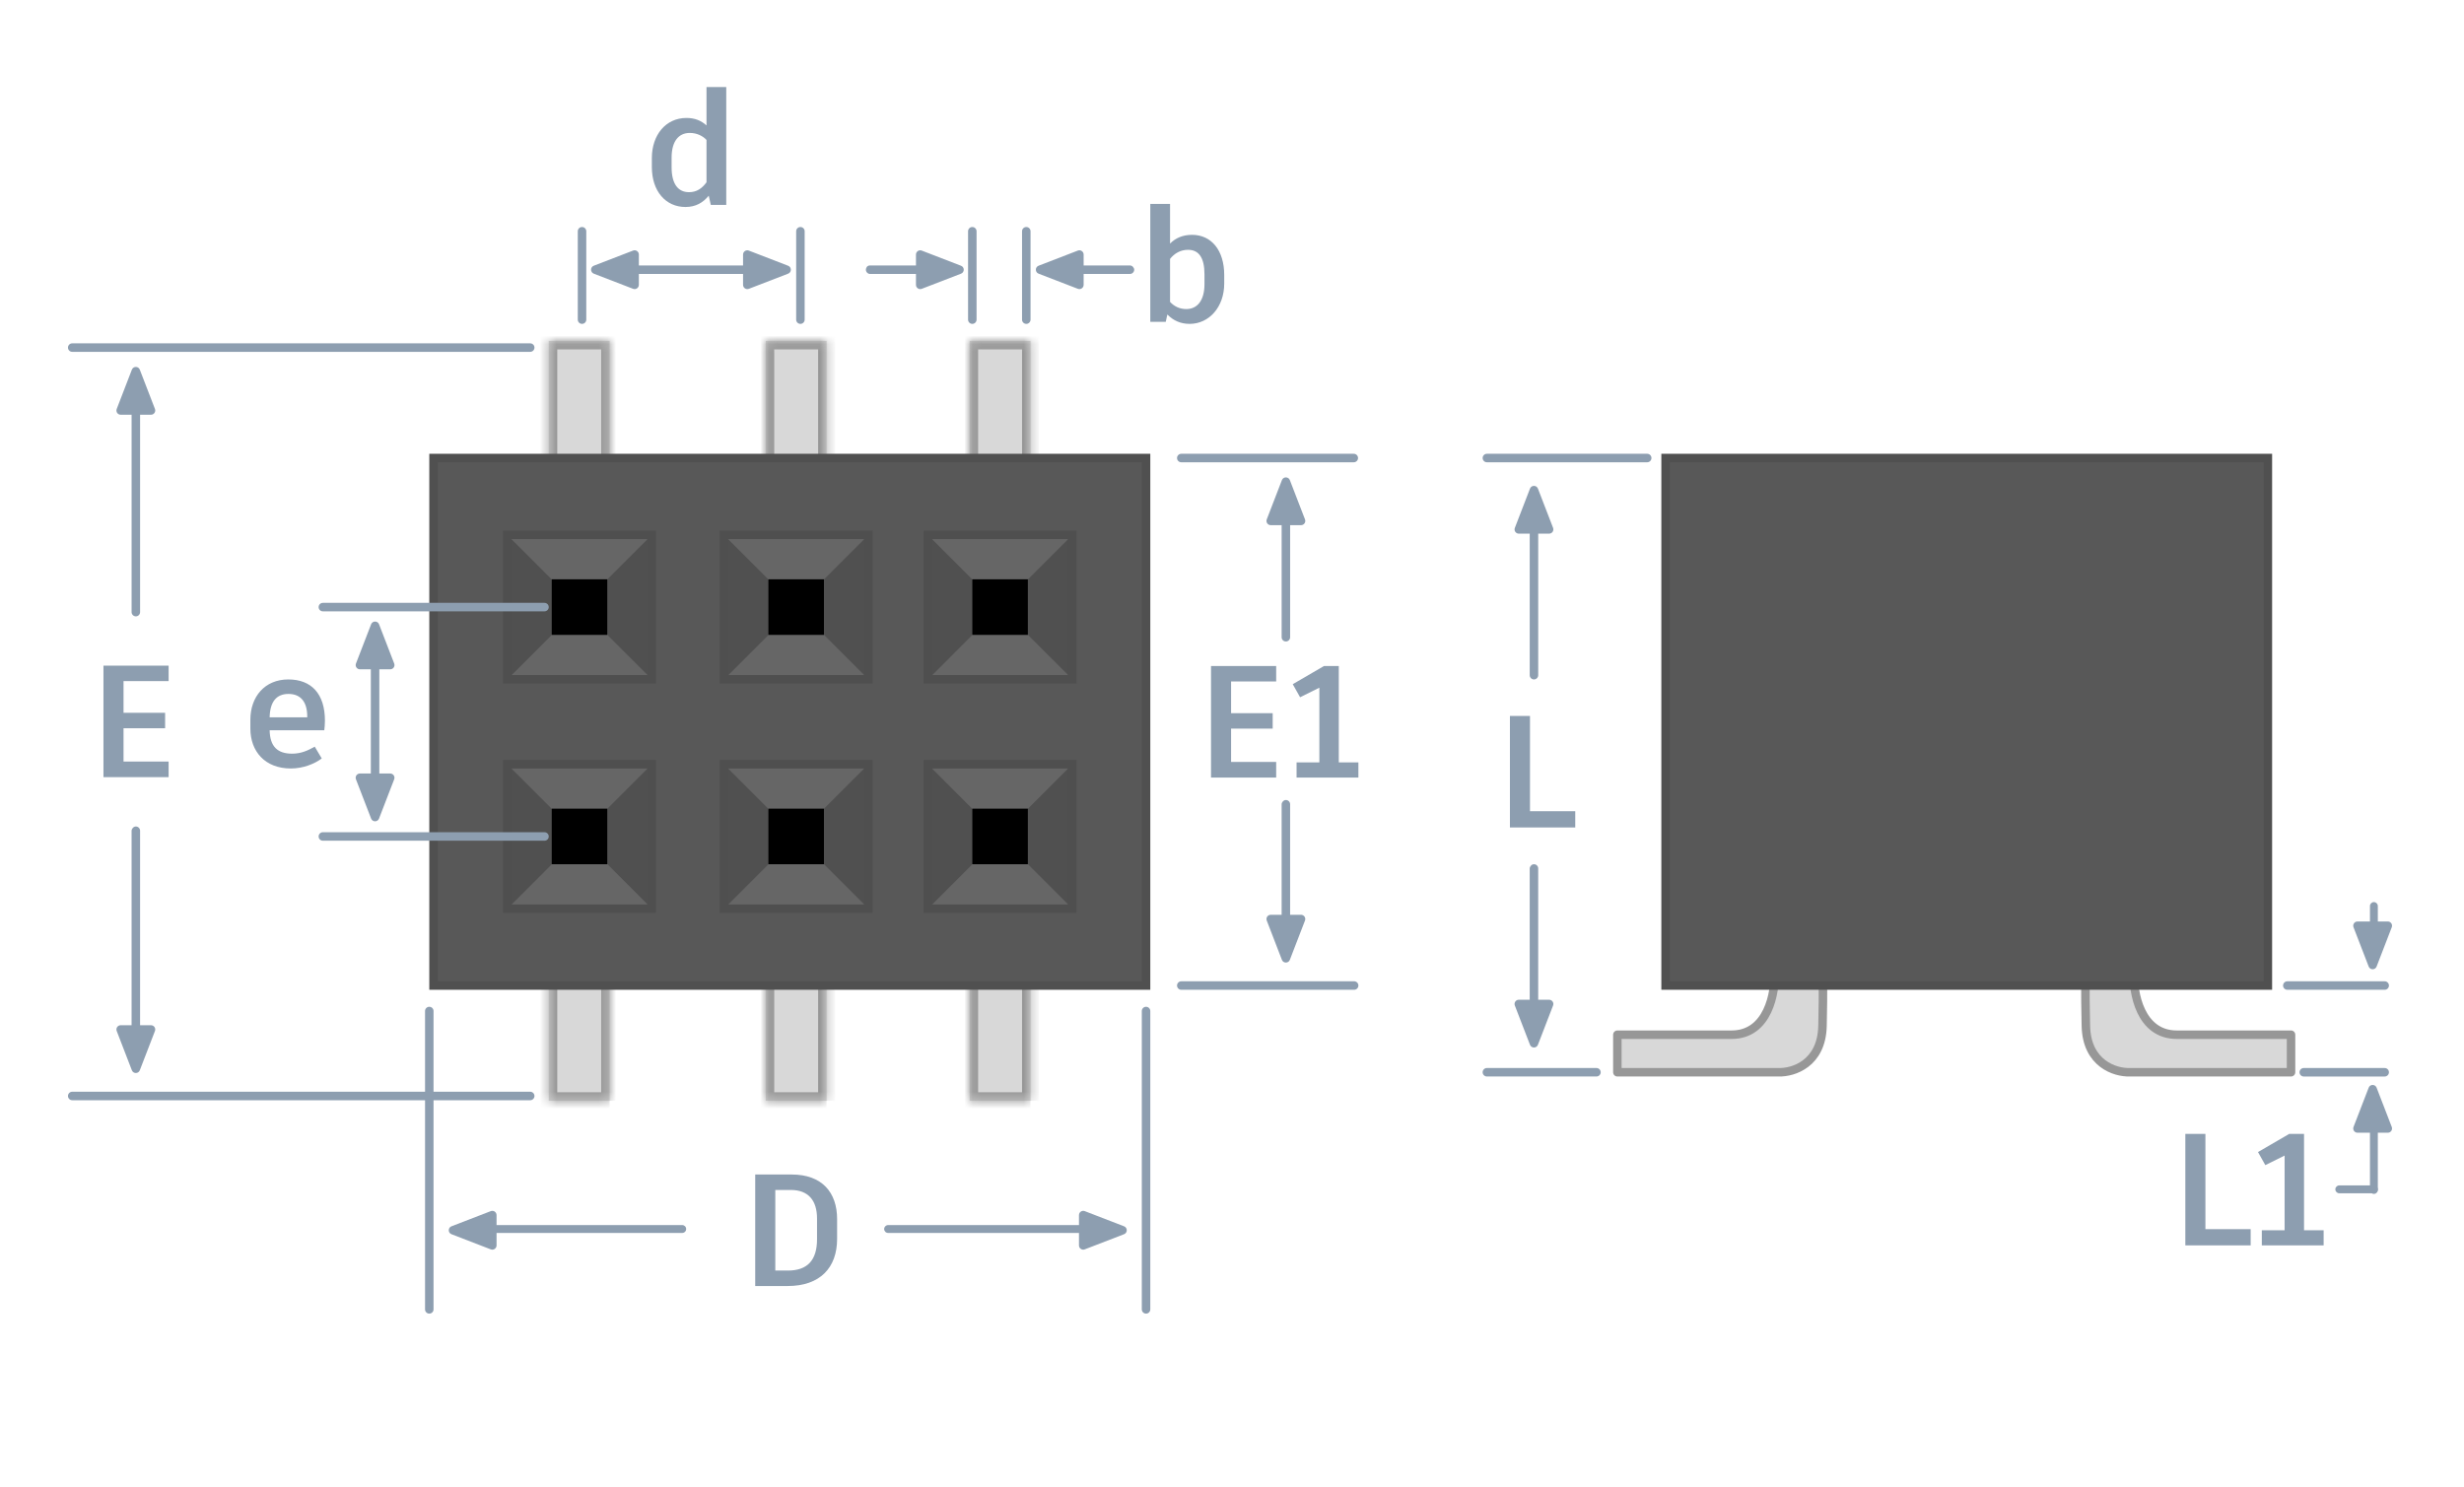 <svg width="290" height="175" viewBox="0 0 290 175" fill="none" xmlns="http://www.w3.org/2000/svg">
<g id="SOIC-Header-Female-Labeled">
<g id="Rectangle 32">
<mask id="path-1-inside-1" fill="white">
<path fill-rule="evenodd" clip-rule="evenodd" d="M71.753 129.578H64.584V112.168H71.753V129.578Z"/>
</mask>
<path fill-rule="evenodd" clip-rule="evenodd" d="M71.753 129.578H64.584V112.168H71.753V129.578Z" fill="#D8D8D8"/>
<path d="M64.584 129.578H63.584V130.578H64.584V129.578ZM64.584 112.168V111.168H63.584V112.168H64.584ZM71.753 112.168H72.753V111.168H71.753V112.168ZM71.753 128.578H64.584V130.578H71.753V128.578ZM65.584 129.578V112.168H63.584V129.578H65.584ZM64.584 113.168H71.753V111.168H64.584V113.168ZM70.753 112.168V129.578H72.753V112.168H70.753Z" fill="#979797" mask="url(#path-1-inside-1)"/>
</g>
<g id="Rectangle 135">
<mask id="path-3-inside-2" fill="white">
<path fill-rule="evenodd" clip-rule="evenodd" d="M71.753 57.536H64.584V40.126H71.753V57.536Z"/>
</mask>
<path fill-rule="evenodd" clip-rule="evenodd" d="M71.753 57.536H64.584V40.126H71.753V57.536Z" fill="#D8D8D8"/>
<path d="M64.584 57.536H63.584V58.536H64.584V57.536ZM64.584 40.126V39.126H63.584V40.126H64.584ZM71.753 40.126H72.753V39.126H71.753V40.126ZM71.753 56.536H64.584V58.536H71.753V56.536ZM65.584 57.536V40.126H63.584V57.536H65.584ZM64.584 41.126H71.753V39.126H64.584V41.126ZM70.753 40.126V57.536H72.753V40.126H70.753Z" fill="#979797" mask="url(#path-3-inside-2)"/>
</g>
<g id="Rectangle 133">
<mask id="path-5-inside-3" fill="white">
<path fill-rule="evenodd" clip-rule="evenodd" d="M97.289 129.578H90.12V112.168H97.289V129.578Z"/>
</mask>
<path fill-rule="evenodd" clip-rule="evenodd" d="M97.289 129.578H90.12V112.168H97.289V129.578Z" fill="#D8D8D8"/>
<path d="M90.12 129.578H89.12V130.578H90.12V129.578ZM90.12 112.168V111.168H89.12V112.168H90.12ZM97.289 112.168H98.289V111.168H97.289V112.168ZM97.289 128.578H90.12V130.578H97.289V128.578ZM91.12 129.578V112.168H89.12V129.578H91.12ZM90.12 113.168H97.289V111.168H90.12V113.168ZM96.289 112.168V129.578H98.289V112.168H96.289Z" fill="#979797" mask="url(#path-5-inside-3)"/>
</g>
<g id="Rectangle 136">
<mask id="path-7-inside-4" fill="white">
<path fill-rule="evenodd" clip-rule="evenodd" d="M97.289 57.536H90.12V40.126H97.289V57.536Z"/>
</mask>
<path fill-rule="evenodd" clip-rule="evenodd" d="M97.289 57.536H90.12V40.126H97.289V57.536Z" fill="#D8D8D8"/>
<path d="M90.12 57.536H89.12V58.536H90.12V57.536ZM90.12 40.126V39.126H89.12V40.126H90.12ZM97.289 40.126H98.289V39.126H97.289V40.126ZM97.289 56.536H90.12V58.536H97.289V56.536ZM91.12 57.536V40.126H89.12V57.536H91.12ZM90.12 41.126H97.289V39.126H90.12V41.126ZM96.289 40.126V57.536H98.289V40.126H96.289Z" fill="#979797" mask="url(#path-7-inside-4)"/>
</g>
<g id="Rectangle 134">
<mask id="path-9-inside-5" fill="white">
<path fill-rule="evenodd" clip-rule="evenodd" d="M121.289 129.578H114.12V112.168H121.289V129.578Z"/>
</mask>
<path fill-rule="evenodd" clip-rule="evenodd" d="M121.289 129.578H114.12V112.168H121.289V129.578Z" fill="#D8D8D8"/>
<path d="M114.12 129.578H113.12V130.578H114.12V129.578ZM114.12 112.168V111.168H113.12V112.168H114.12ZM121.289 112.168H122.289V111.168H121.289V112.168ZM121.289 128.578H114.12V130.578H121.289V128.578ZM115.12 129.578V112.168H113.12V129.578H115.12ZM114.12 113.168H121.289V111.168H114.12V113.168ZM120.289 112.168V129.578H122.289V112.168H120.289Z" fill="#979797" mask="url(#path-9-inside-5)"/>
</g>
<g id="Rectangle 137">
<mask id="path-11-inside-6" fill="white">
<path fill-rule="evenodd" clip-rule="evenodd" d="M121.289 57.536H114.12V40.126H121.289V57.536Z"/>
</mask>
<path fill-rule="evenodd" clip-rule="evenodd" d="M121.289 57.536H114.12V40.126H121.289V57.536Z" fill="#D8D8D8"/>
<path d="M114.12 57.536H113.12V58.536H114.12V57.536ZM114.12 40.126V39.126H113.12V40.126H114.12ZM121.289 40.126H122.289V39.126H121.289V40.126ZM121.289 56.536H114.12V58.536H121.289V56.536ZM115.12 57.536V40.126H113.12V57.536H115.12ZM114.12 41.126H121.289V39.126H114.12V41.126ZM120.289 40.126V57.536H122.289V40.126H120.289Z" fill="#979797" mask="url(#path-11-inside-6)"/>
</g>
<rect id="Rectangle 18" x="51.025" y="53.917" width="83.86" height="62.096" fill="#585858" stroke="#505050"/>
<g id="Group">
<g id="triangle">
<path id="Triangle 1" fill-rule="evenodd" clip-rule="evenodd" d="M53.138 144.354C52.711 144.519 52.711 145.123 53.138 145.287L57.762 147.071C58.089 147.198 58.442 146.956 58.442 146.605V143.037C58.442 142.686 58.089 142.444 57.762 142.57L53.138 144.354Z" fill="#8D9EB0"/>
</g>
<path id="Rectangle 144" fill-rule="evenodd" clip-rule="evenodd" d="M55.246 144.674C55.246 144.418 55.453 144.211 55.709 144.211H80.294C80.55 144.211 80.757 144.418 80.757 144.674C80.757 144.93 80.55 145.137 80.294 145.137H55.709C55.453 145.137 55.246 144.93 55.246 144.674Z" fill="#8D9EB0"/>
</g>
<g id="Group_2">
<g id="triangle_2">
<path id="Triangle 1_2" fill-rule="evenodd" clip-rule="evenodd" d="M132.294 144.354C132.721 144.519 132.721 145.123 132.294 145.287L127.67 147.071C127.343 147.198 126.99 146.956 126.99 146.605V143.037C126.99 142.686 127.343 142.444 127.67 142.57L132.294 144.354Z" fill="#8D9EB0"/>
</g>
<path id="Rectangle 144_2" fill-rule="evenodd" clip-rule="evenodd" d="M130.186 144.674C130.186 144.418 129.979 144.211 129.723 144.211H104.525C104.269 144.211 104.062 144.418 104.062 144.674C104.062 144.93 104.269 145.137 104.525 145.137H129.723C129.979 145.137 130.186 144.93 130.186 144.674Z" fill="#8D9EB0"/>
</g>
<path id="D" fill-rule="evenodd" clip-rule="evenodd" d="M93.179 138.259C96.742 138.259 98.523 140.359 98.523 143.509V145.834C98.523 149.247 96.498 151.385 92.71 151.385H88.885V138.259H93.179ZM96.161 145.872V143.453C96.161 141.315 95.148 140.078 93.067 140.078H91.248V149.566H92.729C95.017 149.566 96.161 148.366 96.161 145.872Z" fill="#8D9EB0"/>
<path id="Rectangle 93" fill-rule="evenodd" clip-rule="evenodd" d="M50.025 119.014C50.025 118.738 50.248 118.514 50.525 118.514C50.801 118.514 51.025 118.738 51.025 119.014V154.134C51.025 154.411 50.801 154.634 50.525 154.634C50.248 154.634 50.025 154.411 50.025 154.134V119.014Z" fill="#8D9EB0"/>
<path id="Rectangle 93 Copy 3" fill-rule="evenodd" clip-rule="evenodd" d="M134.384 119.014C134.384 118.738 134.608 118.514 134.884 118.514C135.16 118.514 135.384 118.738 135.384 119.014V154.134C135.384 154.411 135.16 154.634 134.884 154.634C134.608 154.634 134.384 154.411 134.384 154.134V119.014Z" fill="#8D9EB0"/>
<path id="b" fill-rule="evenodd" clip-rule="evenodd" d="M140.297 27.644C142.585 27.644 144.085 29.482 144.085 32.37V33.382C144.085 36.139 142.303 38.126 140.016 38.126C138.947 38.126 138.084 37.732 137.391 37.02L137.203 37.882H135.384V24.006H137.709V28.675C138.347 28.019 139.21 27.644 140.297 27.644ZM141.76 33.457V32.294C141.76 30.344 141.103 29.407 139.828 29.407C138.928 29.407 138.216 29.838 137.709 30.476V35.538C138.216 36.082 138.853 36.382 139.622 36.382C140.916 36.382 141.76 35.37 141.76 33.457Z" fill="#8D9EB0"/>
<path id="Rectangle 93_2" fill-rule="evenodd" clip-rule="evenodd" d="M113.936 27.223C113.936 26.947 114.159 26.723 114.436 26.723C114.712 26.723 114.936 26.947 114.936 27.223V37.626C114.936 37.902 114.712 38.126 114.436 38.126C114.159 38.126 113.936 37.902 113.936 37.626V27.223Z" fill="#8D9EB0"/>
<path id="Rectangle 93 Copy 3_2" fill-rule="evenodd" clip-rule="evenodd" d="M120.289 27.223C120.289 26.947 120.513 26.723 120.789 26.723C121.065 26.723 121.289 26.947 121.289 27.223V37.626C121.289 37.902 121.065 38.126 120.789 38.126C120.513 38.126 120.289 37.902 120.289 37.626V27.223Z" fill="#8D9EB0"/>
<path id="Rectangle 132 Copy" fill-rule="evenodd" clip-rule="evenodd" d="M8 129.014C8 128.738 8.224 128.514 8.5 128.514H62.404C62.681 128.514 62.904 128.738 62.904 129.014C62.904 129.29 62.681 129.514 62.404 129.514H8.5C8.224 129.514 8 129.29 8 129.014Z" fill="#8D9EB0"/>
<path id="Rectangle 132 Copy_2" fill-rule="evenodd" clip-rule="evenodd" d="M174.5 126.222C174.5 125.946 174.724 125.722 175 125.722H187.895C188.171 125.722 188.395 125.946 188.395 126.222C188.395 126.498 188.171 126.722 187.895 126.722H175C174.724 126.722 174.5 126.498 174.5 126.222Z" fill="#8D9EB0"/>
<path id="Rectangle 132 Copy_3" fill-rule="evenodd" clip-rule="evenodd" d="M138.531 116.014C138.531 115.738 138.755 115.514 139.031 115.514H159.376C159.652 115.514 159.876 115.738 159.876 116.014C159.876 116.29 159.652 116.514 159.376 116.514H139.031C138.755 116.514 138.531 116.29 138.531 116.014Z" fill="#8D9EB0"/>
<path id="Rectangle 132 Copy 2" fill-rule="evenodd" clip-rule="evenodd" d="M8 40.917C8 40.641 8.224 40.417 8.5 40.417H62.404C62.68 40.417 62.904 40.64 62.904 40.916C62.905 41.193 62.681 41.417 62.404 41.417H8.5C8.224 41.417 8 41.193 8 40.917Z" fill="#8D9EB0"/>
<path id="Rectangle 132 Copy 4" fill-rule="evenodd" clip-rule="evenodd" d="M174.5 53.917C174.5 53.641 174.724 53.417 175 53.417H193.867C194.143 53.417 194.367 53.641 194.367 53.917C194.367 54.193 194.143 54.417 193.867 54.417H175C174.724 54.417 174.5 54.193 174.5 53.917Z" fill="#8D9EB0"/>
<path id="Rectangle 132 Copy 3" fill-rule="evenodd" clip-rule="evenodd" d="M138.531 53.917C138.531 53.641 138.755 53.417 139.031 53.417H159.334C159.61 53.417 159.833 53.641 159.834 53.917C159.834 54.193 159.61 54.417 159.334 54.417H139.031C138.755 54.417 138.531 54.193 138.531 53.917Z" fill="#8D9EB0"/>
<g id="Group 2">
<g id="triangle_3">
<path id="Triangle 1_3" fill-rule="evenodd" clip-rule="evenodd" d="M15.52 125.989C15.685 126.415 16.288 126.415 16.453 125.989L18.237 121.365C18.363 121.037 18.122 120.685 17.77 120.685H14.203C13.851 120.685 13.61 121.037 13.736 121.365L15.52 125.989Z" fill="#8D9EB0"/>
</g>
<rect id="Rectangle 134_2" width="1" height="26.442" rx="0.5" transform="matrix(1 0 0 -1 15.487 123.733)" fill="#8D9EB0"/>
</g>
<g id="Group 29">
<g id="triangle_4">
<path id="Triangle 1_4" fill-rule="evenodd" clip-rule="evenodd" d="M180.072 122.989C180.237 123.415 180.841 123.415 181.005 122.989L182.789 118.365C182.916 118.037 182.674 117.685 182.323 117.685H178.755C178.404 117.685 178.162 118.037 178.288 118.365L180.072 122.989Z" fill="#8D9EB0"/>
</g>
<rect id="Rectangle 134_3" width="1" height="19" rx="0.5" transform="matrix(1 0 0 -1 180.039 120.733)" fill="#8D9EB0"/>
</g>
<g id="Group 28">
<g id="triangle_5">
<path id="Triangle 1_5" fill-rule="evenodd" clip-rule="evenodd" d="M150.874 112.989C151.039 113.415 151.643 113.415 151.807 112.989L153.591 108.365C153.718 108.037 153.476 107.685 153.125 107.685H149.557C149.206 107.685 148.964 108.037 149.091 108.365L150.874 112.989Z" fill="#8D9EB0"/>
</g>
<rect id="Rectangle 134_4" width="1" height="16.56" rx="0.5" transform="matrix(1 0 0 -1 150.841 110.733)" fill="#8D9EB0"/>
</g>
<g id="Group 2 Copy">
<g id="triangle_6">
<path id="Triangle 1_6" fill-rule="evenodd" clip-rule="evenodd" d="M15.521 43.516C15.685 43.089 16.289 43.089 16.454 43.516L18.238 48.14C18.364 48.468 18.122 48.82 17.771 48.82H14.203C13.852 48.82 13.61 48.468 13.737 48.14L15.521 43.516Z" fill="#8D9EB0"/>
</g>
<path id="Rectangle 134_5" fill-rule="evenodd" clip-rule="evenodd" d="M15.488 46.272C15.488 45.995 15.711 45.772 15.988 45.772C16.264 45.772 16.488 45.995 16.488 46.272V72.054C16.488 72.33 16.264 72.554 15.988 72.554C15.711 72.554 15.488 72.33 15.488 72.054V46.272Z" fill="#8D9EB0"/>
</g>
<g id="Group 2 Copy_2">
<g id="triangle_7">
<path id="Triangle 1_7" fill-rule="evenodd" clip-rule="evenodd" d="M180.073 57.516C180.238 57.089 180.841 57.089 181.006 57.516L182.79 62.14C182.916 62.468 182.674 62.82 182.323 62.82H178.755C178.404 62.82 178.163 62.468 178.289 62.14L180.073 57.516Z" fill="#8D9EB0"/>
</g>
<path id="Rectangle 134_6" fill-rule="evenodd" clip-rule="evenodd" d="M180.04 60.272C180.04 59.995 180.263 59.772 180.54 59.772C180.816 59.772 181.04 59.995 181.04 60.272V79.48C181.04 79.757 180.816 79.98 180.54 79.98C180.263 79.98 180.04 79.757 180.04 79.48V60.272Z" fill="#8D9EB0"/>
</g>
<g id="Group 2 Copy_3">
<g id="triangle_8">
<path id="Triangle 1_8" fill-rule="evenodd" clip-rule="evenodd" d="M150.875 56.516C151.04 56.089 151.643 56.089 151.808 56.516L153.592 61.14C153.718 61.468 153.477 61.82 153.126 61.82H149.558C149.207 61.82 148.965 61.468 149.091 61.14L150.875 56.516Z" fill="#8D9EB0"/>
</g>
<path id="Rectangle 134_7" fill-rule="evenodd" clip-rule="evenodd" d="M150.842 59.272C150.842 58.995 151.066 58.772 151.342 58.772C151.618 58.772 151.842 58.995 151.842 59.272V75.013C151.842 75.29 151.618 75.513 151.342 75.513C151.066 75.513 150.842 75.29 150.842 75.013V59.272Z" fill="#8D9EB0"/>
</g>
<g id="Group 17">
<g id="triangle_9">
<path id="Triangle 1_9" fill-rule="evenodd" clip-rule="evenodd" d="M122.235 31.28C121.808 31.445 121.808 32.049 122.235 32.214L126.859 33.997C127.186 34.124 127.539 33.882 127.539 33.531V29.963C127.539 29.612 127.186 29.37 126.859 29.497L122.235 31.28Z" fill="#8D9EB0"/>
</g>
<rect id="Rectangle 144_3" x="124.49" y="31.247" width="9" height="1" rx="0.5" fill="#8D9EB0"/>
</g>
<g id="Group 18">
<g id="triangle_10">
<path id="Triangle 1_10" fill-rule="evenodd" clip-rule="evenodd" d="M113.109 32.216C113.535 32.051 113.535 31.447 113.109 31.283L108.485 29.499C108.157 29.372 107.805 29.614 107.805 29.965V33.533C107.805 33.884 108.157 34.126 108.485 33.999L113.109 32.216Z" fill="#8D9EB0"/>
</g>
<path id="Rectangle 144_4" fill-rule="evenodd" clip-rule="evenodd" d="M110.363 32.248H102.399C102.151 32.248 101.946 32.055 101.913 31.817C101.907 31.772 101.908 31.726 101.916 31.681C101.939 31.544 102.032 31.248 102.399 31.248H110.363C110.634 31.248 110.853 31.48 110.853 31.748C110.853 32.025 110.638 32.248 110.363 32.248Z" fill="#8D9EB0"/>
</g>
<path id="Rectangle 93 Copy 7" fill-rule="evenodd" clip-rule="evenodd" d="M68.002 27.223C68.002 26.947 68.225 26.723 68.502 26.723C68.778 26.723 69.002 26.947 69.002 27.223V37.626C69.002 37.902 68.778 38.126 68.502 38.126C68.225 38.126 68.002 37.902 68.002 37.626V27.223Z" fill="#8D9EB0"/>
<path id="Rectangle 93 Copy 8" fill-rule="evenodd" clip-rule="evenodd" d="M93.705 27.223C93.705 26.947 93.929 26.723 94.205 26.723C94.481 26.723 94.705 26.947 94.705 27.223V37.626C94.705 37.902 94.481 38.126 94.205 38.126C93.929 38.126 93.705 37.902 93.705 37.626V27.223Z" fill="#8D9EB0"/>
<path id="E" fill-rule="evenodd" clip-rule="evenodd" d="M19.846 80.176H14.539V83.908H19.433V85.727H14.539V89.646H19.846V91.483H12.176V78.357H19.846V80.176Z" fill="#8D9EB0"/>
<path id="d" fill-rule="evenodd" clip-rule="evenodd" d="M83.152 10.247H85.477V24.123H83.658L83.415 23.035C82.758 23.842 81.896 24.367 80.677 24.367C78.352 24.367 76.72 22.511 76.72 19.66V18.61C76.72 15.873 78.37 13.885 80.789 13.885C81.764 13.885 82.514 14.185 83.152 14.766V10.247ZM81.089 22.623C82.008 22.623 82.627 22.173 83.152 21.46V16.473C82.739 16.023 82.046 15.648 81.183 15.648C79.852 15.648 79.045 16.66 79.045 18.554V19.698C79.045 21.685 79.833 22.623 81.089 22.623Z" fill="#8D9EB0"/>
<g id="Group 25">
<g id="Group 3">
<path id="Rectangle 19 Copy 8" fill-rule="evenodd" clip-rule="evenodd" d="M71.473 68.196L76.72 62.949V79.98L71.473 74.733V68.196Z" fill="#505050"/>
<path id="Rectangle 19 Copy 9" fill-rule="evenodd" clip-rule="evenodd" d="M64.936 74.734H71.473L76.72 79.981H59.689L64.936 74.734Z" fill="#666666"/>
<path id="Rectangle 19 Copy 10" fill-rule="evenodd" clip-rule="evenodd" d="M59.688 62.949L64.936 68.196V74.733L59.689 79.98L59.688 62.949Z" fill="#505050"/>
<path id="Rectangle 19 Copy 11" fill-rule="evenodd" clip-rule="evenodd" d="M59.688 62.949H76.72L71.473 68.196H64.936L59.688 62.949Z" fill="#666666"/>
<path id="Rectangle 19" d="M64.936 68.196V74.734H71.473V68.196H64.936Z" fill="black"/>
<rect id="Rectangle" x="59.704" y="62.965" width="17" height="17" stroke="#4F4F4F"/>
</g>
<g id="Group 4">
<path id="Rectangle 19 Copy 8_2" fill-rule="evenodd" clip-rule="evenodd" d="M71.473 95.196L76.72 89.949V106.98L71.473 101.733V95.196Z" fill="#505050"/>
<path id="Rectangle 19 Copy 9_2" fill-rule="evenodd" clip-rule="evenodd" d="M64.936 101.733H71.473L76.72 106.981H59.689L64.936 101.733Z" fill="#666666"/>
<path id="Rectangle 19 Copy 10_2" fill-rule="evenodd" clip-rule="evenodd" d="M59.688 89.949L64.936 95.196V101.733L59.689 106.98L59.688 89.949Z" fill="#505050"/>
<path id="Rectangle 19 Copy 11_2" fill-rule="evenodd" clip-rule="evenodd" d="M59.688 89.949H76.72L71.473 95.196H64.936L59.688 89.949Z" fill="#666666"/>
<path id="Rectangle 19_2" d="M64.936 95.196V101.734H71.473V95.196H64.936Z" fill="black"/>
<rect id="Rectangle_2" x="59.704" y="89.965" width="17" height="17" stroke="#4F4F4F"/>
</g>
<g id="Group 3_2">
<path id="Rectangle 19 Copy 8_3" fill-rule="evenodd" clip-rule="evenodd" d="M96.973 68.196L102.22 62.949V79.98L96.973 74.733V68.196Z" fill="#505050"/>
<path id="Rectangle 19 Copy 9_3" fill-rule="evenodd" clip-rule="evenodd" d="M90.436 74.734H96.973L102.22 79.981H85.189L90.436 74.734Z" fill="#666666"/>
<path id="Rectangle 19 Copy 10_3" fill-rule="evenodd" clip-rule="evenodd" d="M85.189 62.949L90.436 68.196V74.733L85.189 79.98L85.189 62.949Z" fill="#505050"/>
<path id="Rectangle 19 Copy 11_3" fill-rule="evenodd" clip-rule="evenodd" d="M85.189 62.949H102.22L96.973 68.196H90.436L85.189 62.949Z" fill="#666666"/>
<path id="Rectangle 19_3" d="M90.436 68.196V74.734H96.973V68.196H90.436Z" fill="black"/>
<rect id="Rectangle_3" x="85.204" y="62.965" width="17" height="17" stroke="#4F4F4F"/>
</g>
<g id="Group 7">
<path id="Rectangle 19 Copy 8_4" fill-rule="evenodd" clip-rule="evenodd" d="M96.973 95.196L102.22 89.949V106.98L96.973 101.733V95.196Z" fill="#505050"/>
<path id="Rectangle 19 Copy 9_4" fill-rule="evenodd" clip-rule="evenodd" d="M90.436 101.733H96.973L102.22 106.981H85.189L90.436 101.733Z" fill="#666666"/>
<path id="Rectangle 19 Copy 10_4" fill-rule="evenodd" clip-rule="evenodd" d="M85.189 89.949L90.436 95.196V101.733L85.189 106.98L85.189 89.949Z" fill="#505050"/>
<path id="Rectangle 19 Copy 11_4" fill-rule="evenodd" clip-rule="evenodd" d="M85.189 89.949H102.22L96.973 95.196H90.436L85.189 89.949Z" fill="#666666"/>
<path id="Rectangle 19_4" d="M90.436 95.196V101.734H96.973V95.196H90.436Z" fill="black"/>
<rect id="Rectangle_4" x="85.204" y="89.965" width="17" height="17" stroke="#4F4F4F"/>
</g>
<g id="Group 6">
<path id="Rectangle 19 Copy 8_5" fill-rule="evenodd" clip-rule="evenodd" d="M120.973 68.196L126.22 62.949V79.98L120.973 74.733V68.196Z" fill="#505050"/>
<path id="Rectangle 19 Copy 9_5" fill-rule="evenodd" clip-rule="evenodd" d="M114.436 74.734H120.973L126.22 79.981H109.189L114.436 74.734Z" fill="#666666"/>
<path id="Rectangle 19 Copy 10_5" fill-rule="evenodd" clip-rule="evenodd" d="M109.189 62.949L114.436 68.196V74.733L109.189 79.98L109.189 62.949Z" fill="#505050"/>
<path id="Rectangle 19 Copy 11_5" fill-rule="evenodd" clip-rule="evenodd" d="M109.189 62.949H126.22L120.973 68.196H114.436L109.189 62.949Z" fill="#666666"/>
<path id="Rectangle 19_5" d="M114.436 68.196V74.734H120.973V68.196H114.436Z" fill="black"/>
<rect id="Rectangle_5" x="109.204" y="62.965" width="17" height="17" stroke="#4F4F4F"/>
</g>
<g id="Group 8">
<path id="Rectangle 19 Copy 8_6" fill-rule="evenodd" clip-rule="evenodd" d="M120.973 95.196L126.22 89.949V106.98L120.973 101.733V95.196Z" fill="#505050"/>
<path id="Rectangle 19 Copy 9_6" fill-rule="evenodd" clip-rule="evenodd" d="M114.436 101.733H120.973L126.22 106.981H109.189L114.436 101.733Z" fill="#666666"/>
<path id="Rectangle 19 Copy 10_6" fill-rule="evenodd" clip-rule="evenodd" d="M109.189 89.949L114.436 95.196V101.733L109.189 106.98L109.189 89.949Z" fill="#505050"/>
<path id="Rectangle 19 Copy 11_6" fill-rule="evenodd" clip-rule="evenodd" d="M109.189 89.949H126.22L120.973 95.196H114.436L109.189 89.949Z" fill="#666666"/>
<path id="Rectangle 19_6" d="M114.436 95.196V101.734H120.973V95.196H114.436Z" fill="black"/>
<rect id="Rectangle_6" x="109.204" y="89.965" width="17" height="17" stroke="#4F4F4F"/>
</g>
</g>
<path id="e" fill-rule="evenodd" clip-rule="evenodd" d="M38.243 84.838C38.243 85.25 38.205 85.663 38.168 85.963H31.736C31.774 87.875 32.655 88.719 34.38 88.719C35.468 88.719 36.274 88.325 37.043 87.894L37.868 89.282C37.024 89.919 35.674 90.463 34.23 90.463C31.192 90.463 29.467 88.457 29.467 85.756V84.725C29.467 82.025 31.155 79.981 33.93 79.981C36.649 79.981 38.243 81.669 38.243 84.838ZM36.161 84.444V84.35C36.161 82.625 35.393 81.687 33.949 81.687C32.524 81.687 31.774 82.625 31.736 84.444H36.161Z" fill="#8D9EB0"/>
<path id="Rectangle 132 Copy_4" fill-rule="evenodd" clip-rule="evenodd" d="M37.5 98.465C37.5 98.189 37.724 97.965 38 97.965H64.084C64.36 97.965 64.584 98.189 64.584 98.465C64.584 98.741 64.36 98.965 64.084 98.965H38C37.724 98.965 37.5 98.741 37.5 98.465Z" fill="#8D9EB0"/>
<path id="Rectangle 132 Copy_5" fill-rule="evenodd" clip-rule="evenodd" d="M37.5 71.465C37.5 71.189 37.724 70.965 38 70.965H64.084C64.36 70.965 64.584 71.189 64.584 71.465C64.584 71.741 64.36 71.965 64.084 71.965H38C37.724 71.965 37.5 71.741 37.5 71.465Z" fill="#8D9EB0"/>
<g id="Group 26">
<g id="Group 17 Copy">
<g id="triangle_11">
<path id="Triangle 1_11" fill-rule="evenodd" clip-rule="evenodd" d="M43.677 96.359C43.842 96.786 44.445 96.786 44.61 96.359L46.394 91.735C46.52 91.407 46.279 91.055 45.928 91.055L42.36 91.055C42.008 91.055 41.767 91.407 41.893 91.735L43.677 96.359Z" fill="#8D9EB0"/>
</g>
<rect id="Rectangle 144_5" x="43.645" y="92.457" width="15.637" height="1" rx="0.5" transform="rotate(-90 43.645 92.457)" fill="#8D9EB0"/>
</g>
<g id="Group 18 Copy">
<g id="triangle_12">
<path id="Triangle 1_12" fill-rule="evenodd" clip-rule="evenodd" d="M44.612 73.486C44.447 73.06 43.844 73.06 43.679 73.486L41.895 78.11C41.769 78.438 42.011 78.79 42.362 78.79L45.929 78.79C46.281 78.79 46.522 78.438 46.396 78.11L44.612 73.486Z" fill="#8D9EB0"/>
</g>
</g>
</g>
<g id="Group 27">
<g id="Group 17 Copy_2">
<g id="triangle_13">
<path id="Triangle 1_13" fill-rule="evenodd" clip-rule="evenodd" d="M69.886 31.28C69.459 31.445 69.459 32.049 69.886 32.214L74.51 33.997C74.837 34.124 75.19 33.882 75.19 33.531V29.963C75.19 29.612 74.837 29.37 74.51 29.497L69.886 31.28Z" fill="#8D9EB0"/>
</g>
<rect id="Rectangle 144_6" x="73.787" y="31.248" width="15.637" height="1" rx="0.5" fill="#8D9EB0"/>
</g>
<g id="Group 18 Copy_2">
<g id="triangle_14">
<path id="Triangle 1_14" fill-rule="evenodd" clip-rule="evenodd" d="M92.758 32.216C93.185 32.051 93.185 31.447 92.758 31.283L88.135 29.499C87.807 29.372 87.455 29.614 87.455 29.965V33.533C87.455 33.884 87.807 34.126 88.135 33.999L92.758 32.216Z" fill="#8D9EB0"/>
</g>
</g>
</g>
<path id="E1" fill-rule="evenodd" clip-rule="evenodd" d="M150.2 80.221H144.893V83.953H149.788V85.772H144.893V89.691H150.2V91.528H142.531V78.402H150.2V80.221ZM157.569 89.747H159.876V91.528H152.6V89.747H155.282V80.953L153.013 82.078L152.15 80.54L155.825 78.402H157.569V89.747Z" fill="#8D9EB0"/>
<path id="L" fill-rule="evenodd" clip-rule="evenodd" d="M180.072 95.494H185.398V97.406H177.71V84.28H180.072V95.494Z" fill="#8D9EB0"/>
<path id="Rectangle 132 Copy_6" fill-rule="evenodd" clip-rule="evenodd" d="M268.706 116.014C268.706 115.738 268.93 115.514 269.206 115.514H280.666C280.942 115.514 281.166 115.738 281.166 116.014C281.166 116.29 280.942 116.514 280.666 116.514H269.206C268.93 116.514 268.706 116.29 268.706 116.014Z" fill="#8D9EB0"/>
<path id="Rectangle 132 Copy 5" fill-rule="evenodd" clip-rule="evenodd" d="M270.642 126.223C270.642 125.947 270.865 125.723 271.142 125.723H280.666C280.942 125.723 281.166 125.947 281.166 126.223C281.166 126.499 280.942 126.723 280.666 126.723H271.142C270.865 126.723 270.642 126.499 270.642 126.223Z" fill="#8D9EB0"/>
<g id="Group 3 Copy 7">
<g id="triangle_15">
<path id="Triangle 1_15" fill-rule="evenodd" clip-rule="evenodd" d="M279.714 128.037C279.549 127.61 278.946 127.61 278.781 128.037L276.997 132.661C276.871 132.988 277.113 133.34 277.464 133.34H281.032C281.383 133.34 281.624 132.988 281.498 132.661L279.714 128.037Z" fill="#8D9EB0"/>
</g>
<path id="Rectangle 144_7" fill-rule="evenodd" clip-rule="evenodd" d="M279.395 132.145C279.651 132.145 279.858 132.352 279.858 132.608V140.077C279.858 140.333 279.651 140.541 279.395 140.541C279.139 140.541 278.932 140.333 278.932 140.077V132.608C278.932 132.352 279.139 132.145 279.395 132.145Z" fill="#8D9EB0"/>
<path id="Rectangle 145" fill-rule="evenodd" clip-rule="evenodd" d="M274.858 140.004C274.858 139.748 275.065 139.541 275.321 139.541H279.395C279.651 139.541 279.858 139.748 279.858 140.004C279.858 140.26 279.651 140.467 279.395 140.467H275.321C275.065 140.467 274.858 140.26 274.858 140.004Z" fill="#8D9EB0"/>
</g>
<g id="Group 3 Copy 4">
<g id="triangle_16">
<path id="Triangle 1_16" fill-rule="evenodd" clip-rule="evenodd" d="M279.714 113.777C279.549 114.204 278.946 114.204 278.781 113.777L276.997 109.153C276.871 108.825 277.113 108.473 277.464 108.473H281.032C281.383 108.473 281.624 108.825 281.498 109.153L279.714 113.777Z" fill="#8D9EB0"/>
</g>
<path id="Rectangle 144_8" fill-rule="evenodd" clip-rule="evenodd" d="M279.395 111.669C279.651 111.669 279.858 111.462 279.858 111.206V106.654C279.858 106.398 279.651 106.191 279.395 106.191C279.139 106.191 278.932 106.398 278.932 106.654V111.206C278.932 111.462 279.139 111.669 279.395 111.669Z" fill="#8D9EB0"/>
</g>
<path id="L1" fill-rule="evenodd" clip-rule="evenodd" d="M259.566 144.692H264.892V146.604H257.203V133.479H259.566V144.692ZM271.173 144.823H273.48V146.604H266.204V144.823H268.886V136.029L266.617 137.154L265.754 135.616L269.429 133.479H271.173V144.823Z" fill="#8D9EB0"/>
<g id="Group 32">
<path id="Vector 4" d="M190.355 126.221V121.802H203.804C208.108 121.802 208.971 116.849 208.864 114.372H214.5C214.543 114.65 214.602 116.319 214.5 120.777C214.397 125.234 211.041 126.263 209.376 126.221H190.355Z" fill="#D8D8D8" stroke="#979797" stroke-linejoin="round"/>
<path id="Vector 5" d="M269.642 126.221V121.802H256.192C251.889 121.802 251.026 116.849 251.133 114.372H245.497C245.454 114.65 245.394 116.319 245.497 120.777C245.599 125.234 248.955 126.263 250.62 126.221H269.642Z" fill="#D8D8D8" stroke="#979797" stroke-linejoin="round"/>
</g>
<rect id="Rectangle 18_2" x="196.032" y="53.917" width="70.884" height="62.096" fill="#585858" stroke="#505050"/>
</g>
</svg>
